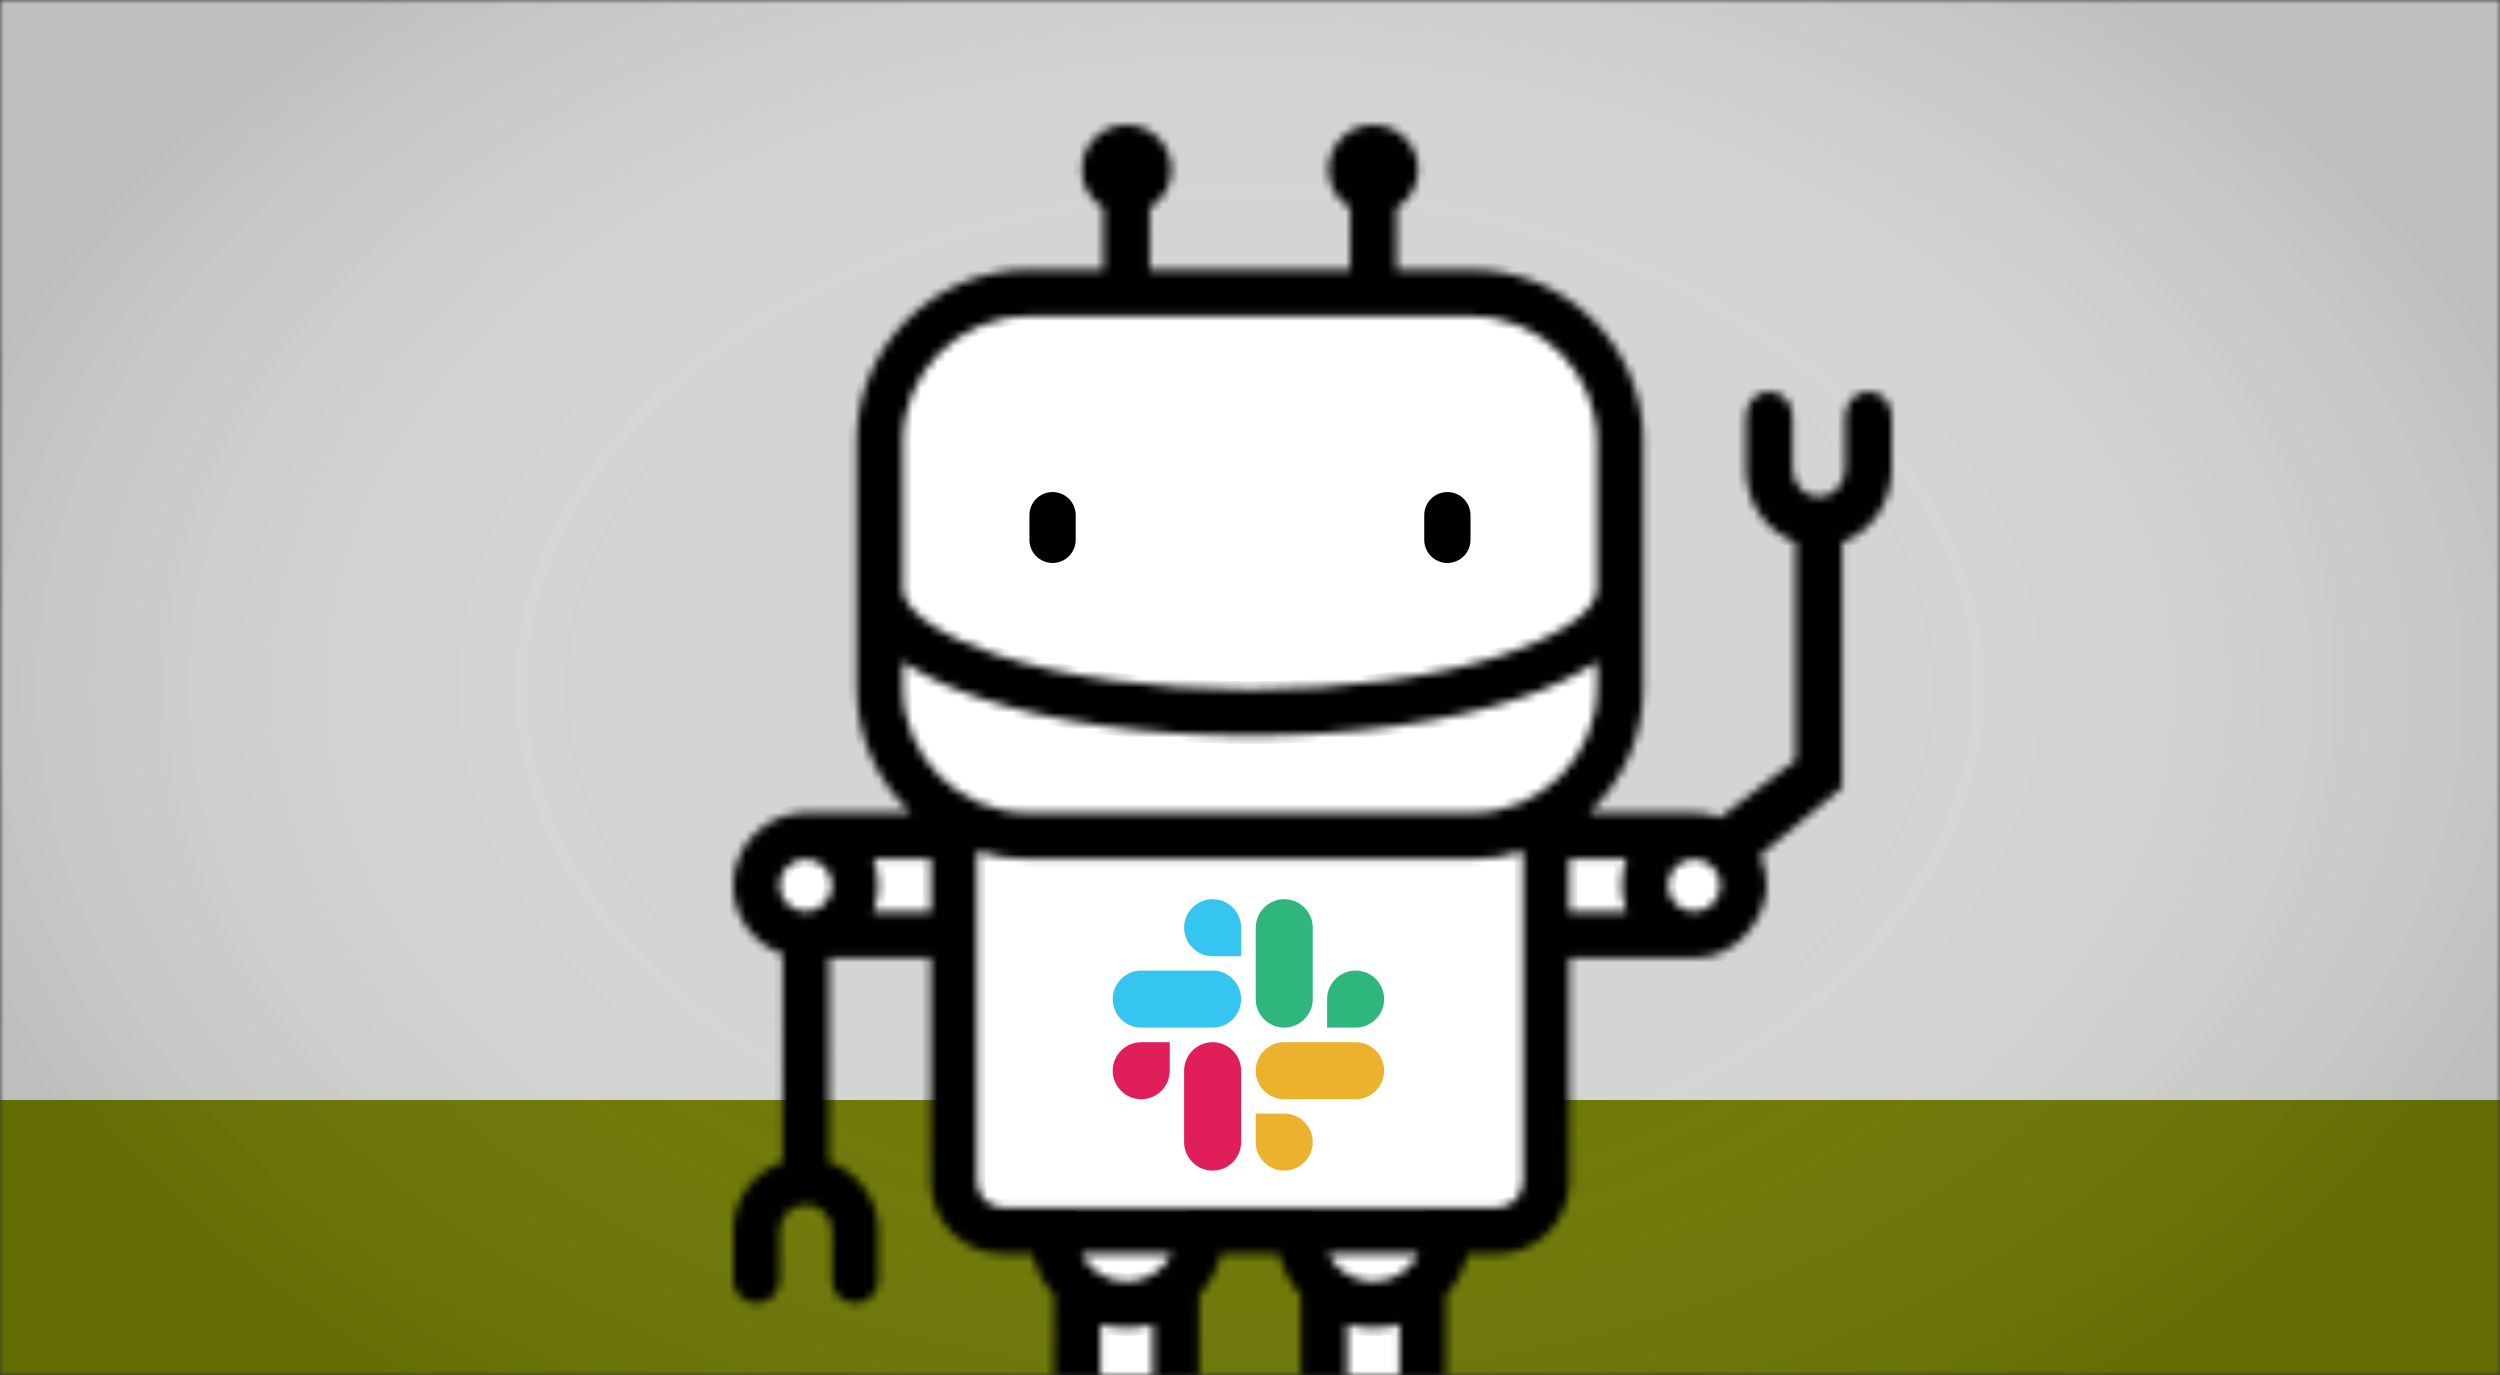 <svg width="300" height="165" viewBox="0 0 300 165" fill="none" xmlns="http://www.w3.org/2000/svg">
<rect x="0" y="0" width="300" height="165" fill="#333333" stroke="none"/>
<mask id="mask0" mask-type="alpha" maskUnits="userSpaceOnUse" x="0" y="0" width="300" height="165">
<rect width="300" height="165" fill="#C4C4C4"/>
</mask>
<g mask="url(#mask0)">
<rect width="300" height="220" fill="#D4D4D4"/>
<rect y="132" width="300" height="33" fill="#6F7807"/>
<rect width="300" height="165" fill="url(#paint0_radial)"/>
<path d="M107.247 54.234C107.247 43.809 115.698 35.357 126.123 35.357H175.351C185.776 35.357 194.227 43.809 194.227 54.234V81.623C194.227 88.686 190.348 94.844 184.604 98.08V100.5H202.74C206.011 100.5 208.662 103.151 208.662 106.422C208.662 109.693 206.011 112.344 202.74 112.344H184.604V145.286H171.08V172.305H176.703C182.293 172.305 186.825 176.779 186.825 182.299H157.584V145.286H142.409V182.299H113.539C113.539 176.779 118.013 172.305 123.533 172.305H129.084V145.286H115.39V112.344H97.253C93.983 112.344 91.331 109.693 91.331 106.422C91.331 103.151 93.983 100.5 97.253 100.5H115.39V97.169H115.412C110.479 93.763 107.247 88.071 107.247 81.623V54.234Z" fill="white"/>
<path d="M126.308 67.558C127.841 67.558 129.084 66.316 129.084 64.782V61.821C129.084 60.288 127.841 59.045 126.308 59.045C124.775 59.045 123.532 60.288 123.532 61.821V64.782C123.532 66.316 124.775 67.558 126.308 67.558Z" fill="black"/>
<path d="M173.685 67.558C175.218 67.558 176.461 66.316 176.461 64.782V61.821C176.461 60.288 175.218 59.045 173.685 59.045C172.152 59.045 170.909 60.288 170.909 61.821V64.782C170.909 66.316 172.152 67.558 173.685 67.558Z" fill="black"/>
<mask id="path-8-inside-1" fill="white">
<path fill-rule="evenodd" clip-rule="evenodd" d="M211.994 106.237C211.994 110.063 208.5 114.935 203.5 114.935H188.305V141.769C188.305 146.566 184.403 150.468 179.607 150.468H176.124C175.664 152.346 174.748 154.046 173.499 155.445C173.499 155.447 173.499 155.45 173.499 155.452C173.5 155.456 173.5 155.46 173.5 155.464V168.604H176.646C184.708 168.604 191.266 175.163 191.266 183.224C191.266 184.757 190.023 186 188.49 186H155.919C154.386 186 153.143 184.757 153.143 183.224V171.38C153.143 169.847 154.386 168.604 155.919 168.604H156.104V155.464C156.104 155.458 156.105 155.452 156.105 155.445C154.856 154.046 153.94 152.346 153.479 150.468H146.514C146.053 152.346 145.137 154.046 143.889 155.445C143.889 155.452 143.89 155.458 143.89 155.464V168.604H144.075C145.608 168.604 146.851 169.847 146.851 171.38V183.224C146.851 184.757 145.608 186 144.075 186H111.503C109.97 186 108.727 184.757 108.727 183.224C108.727 175.163 115.286 168.604 123.347 168.604H126.493V155.464C126.493 155.458 126.494 155.452 126.494 155.445C125.246 154.046 124.33 152.346 123.869 150.468H120.386C115.59 150.468 111.688 146.566 111.688 141.769V114.935H99.474V139.45C102.913 140.612 105.396 143.866 105.396 147.692V153.614C105.396 155.147 104.153 156.39 102.62 156.39C101.087 156.39 99.844 155.147 99.844 153.614V147.692C99.844 145.957 98.433 144.545 96.698 144.545C94.963 144.545 93.552 145.957 93.552 147.692V153.614C93.552 155.147 92.309 156.39 90.776 156.39C89.243 156.39 88 155.147 88 153.614V147.692C88 143.866 90.484 140.612 93.922 139.45V114.478C90.484 113.317 88 110.063 88 106.237C88 101.441 91.902 97.539 96.698 97.539H109.323C105.316 93.788 102.805 88.457 102.805 82.549V52.938C102.805 41.611 112.02 32.396 123.347 32.396H132.416V24.951C130.865 24.009 129.825 22.309 129.825 20.367C129.825 17.408 132.232 15 135.192 15C138.151 15 140.558 17.408 140.558 20.367C140.558 22.309 139.518 24.009 137.968 24.951V32.396H162.026V24.951C160.476 24.009 159.435 22.309 159.435 20.367C159.435 17.408 161.843 15 164.802 15C167.761 15 170.169 17.408 170.169 20.367C170.169 22.309 169.128 24.009 167.578 24.951V32.396H176.646C187.973 32.396 197.188 41.611 197.188 52.938V82.549C197.188 88.457 194.677 93.788 190.67 97.539H203.295C204.396 97.539 205.449 97.744 206.419 98.119L215.472 91.24V65.078C212.017 63.838 209.521 60.365 209.521 56.282V49.962C209.521 48.326 210.77 47 212.311 47C213.851 47 215.1 48.326 215.1 49.962V56.282C215.1 58.134 216.518 59.64 218.261 59.64C220.004 59.64 221.422 58.134 221.422 56.282V49.962C221.422 48.326 222.671 47 224.211 47C225.751 47 227 48.326 227 49.962V56.282C227 60.365 224.505 63.838 221.05 65.078V94.5L211.203 102.614C211.71 103.718 211.994 104.945 211.994 106.237ZM200.149 106.237C200.149 107.972 201.561 109.383 203.295 109.383C205.03 109.383 206.442 107.972 206.442 106.237C206.442 104.502 205.03 103.091 203.295 103.091C201.561 103.091 200.149 104.502 200.149 106.237ZM123.347 37.948C115.082 37.948 108.357 44.673 108.357 52.938V70.704C108.357 73.754 114.343 76.831 119.468 78.54C127.581 81.244 138.424 82.734 149.997 82.734C161.57 82.734 172.412 81.244 180.525 78.54C185.651 76.831 191.636 73.754 191.636 70.704V52.938C191.636 44.673 184.912 37.948 176.646 37.948H123.347ZM108.357 79.396V82.549C108.357 90.814 115.082 97.539 123.347 97.539H176.646C184.912 97.539 191.636 90.814 191.636 82.548V79.396C189.426 80.929 186.4 82.434 182.281 83.807C173.617 86.695 162.151 88.286 149.997 88.286C137.842 88.286 126.377 86.695 117.712 83.807C113.594 82.434 110.567 80.929 108.357 79.396ZM99.844 106.237C99.844 104.502 98.433 103.091 96.698 103.091C94.963 103.091 93.552 104.502 93.552 106.237C93.552 107.972 94.963 109.383 96.698 109.383C98.433 109.383 99.844 107.972 99.844 106.237ZM105.396 106.237C105.396 107.346 105.185 108.407 104.805 109.383H111.688V103.091H104.805C105.185 104.067 105.396 105.128 105.396 106.237ZM114.714 180.448H141.299V174.156H123.347C119.315 174.156 115.889 176.801 114.714 180.448ZM132.045 158.916V168.604H138.338V158.916C137.336 159.197 136.282 159.351 135.192 159.351C134.102 159.351 133.047 159.197 132.045 158.916ZM129.758 150.468C130.771 152.442 132.824 153.799 135.192 153.799C137.559 153.799 139.611 152.442 140.624 150.468H129.758ZM158.695 180.448H185.28C184.105 176.801 180.678 174.156 176.646 174.156H158.695V180.448ZM161.656 158.916V168.604H167.948V158.916C166.946 159.197 165.892 159.351 164.802 159.351C163.712 159.351 162.657 159.197 161.656 158.916ZM159.369 150.468C160.382 152.442 162.435 153.799 164.802 153.799C167.169 153.799 169.222 152.442 170.235 150.468H159.369ZM179.607 144.916C181.342 144.916 182.753 143.504 182.753 141.769V102.164C180.823 102.766 178.772 103.091 176.646 103.091H123.347C121.222 103.091 119.17 102.766 117.24 102.164V141.769C117.24 143.504 118.652 144.916 120.386 144.916H179.607ZM195.188 103.091H188.305V109.383H195.188C194.808 108.407 194.597 107.346 194.597 106.237C194.597 105.128 194.808 104.067 195.188 103.091Z"/>
</mask>
<path fill-rule="evenodd" clip-rule="evenodd" d="M211.994 106.237C211.994 110.063 208.5 114.935 203.5 114.935H188.305V141.769C188.305 146.566 184.403 150.468 179.607 150.468H176.124C175.664 152.346 174.748 154.046 173.499 155.445C173.499 155.447 173.499 155.45 173.499 155.452C173.5 155.456 173.5 155.46 173.5 155.464V168.604H176.646C184.708 168.604 191.266 175.163 191.266 183.224C191.266 184.757 190.023 186 188.49 186H155.919C154.386 186 153.143 184.757 153.143 183.224V171.38C153.143 169.847 154.386 168.604 155.919 168.604H156.104V155.464C156.104 155.458 156.105 155.452 156.105 155.445C154.856 154.046 153.94 152.346 153.479 150.468H146.514C146.053 152.346 145.137 154.046 143.889 155.445C143.889 155.452 143.89 155.458 143.89 155.464V168.604H144.075C145.608 168.604 146.851 169.847 146.851 171.38V183.224C146.851 184.757 145.608 186 144.075 186H111.503C109.97 186 108.727 184.757 108.727 183.224C108.727 175.163 115.286 168.604 123.347 168.604H126.493V155.464C126.493 155.458 126.494 155.452 126.494 155.445C125.246 154.046 124.33 152.346 123.869 150.468H120.386C115.59 150.468 111.688 146.566 111.688 141.769V114.935H99.474V139.45C102.913 140.612 105.396 143.866 105.396 147.692V153.614C105.396 155.147 104.153 156.39 102.62 156.39C101.087 156.39 99.844 155.147 99.844 153.614V147.692C99.844 145.957 98.433 144.545 96.698 144.545C94.963 144.545 93.552 145.957 93.552 147.692V153.614C93.552 155.147 92.309 156.39 90.776 156.39C89.243 156.39 88 155.147 88 153.614V147.692C88 143.866 90.484 140.612 93.922 139.45V114.478C90.484 113.317 88 110.063 88 106.237C88 101.441 91.902 97.539 96.698 97.539H109.323C105.316 93.788 102.805 88.457 102.805 82.549V52.938C102.805 41.611 112.02 32.396 123.347 32.396H132.416V24.951C130.865 24.009 129.825 22.309 129.825 20.367C129.825 17.408 132.232 15 135.192 15C138.151 15 140.558 17.408 140.558 20.367C140.558 22.309 139.518 24.009 137.968 24.951V32.396H162.026V24.951C160.476 24.009 159.435 22.309 159.435 20.367C159.435 17.408 161.843 15 164.802 15C167.761 15 170.169 17.408 170.169 20.367C170.169 22.309 169.128 24.009 167.578 24.951V32.396H176.646C187.973 32.396 197.188 41.611 197.188 52.938V82.549C197.188 88.457 194.677 93.788 190.67 97.539H203.295C204.396 97.539 205.449 97.744 206.419 98.119L215.472 91.24V65.078C212.017 63.838 209.521 60.365 209.521 56.282V49.962C209.521 48.326 210.77 47 212.311 47C213.851 47 215.1 48.326 215.1 49.962V56.282C215.1 58.134 216.518 59.64 218.261 59.64C220.004 59.64 221.422 58.134 221.422 56.282V49.962C221.422 48.326 222.671 47 224.211 47C225.751 47 227 48.326 227 49.962V56.282C227 60.365 224.505 63.838 221.05 65.078V94.5L211.203 102.614C211.71 103.718 211.994 104.945 211.994 106.237ZM200.149 106.237C200.149 107.972 201.561 109.383 203.295 109.383C205.03 109.383 206.442 107.972 206.442 106.237C206.442 104.502 205.03 103.091 203.295 103.091C201.561 103.091 200.149 104.502 200.149 106.237ZM123.347 37.948C115.082 37.948 108.357 44.673 108.357 52.938V70.704C108.357 73.754 114.343 76.831 119.468 78.54C127.581 81.244 138.424 82.734 149.997 82.734C161.57 82.734 172.412 81.244 180.525 78.54C185.651 76.831 191.636 73.754 191.636 70.704V52.938C191.636 44.673 184.912 37.948 176.646 37.948H123.347ZM108.357 79.396V82.549C108.357 90.814 115.082 97.539 123.347 97.539H176.646C184.912 97.539 191.636 90.814 191.636 82.548V79.396C189.426 80.929 186.4 82.434 182.281 83.807C173.617 86.695 162.151 88.286 149.997 88.286C137.842 88.286 126.377 86.695 117.712 83.807C113.594 82.434 110.567 80.929 108.357 79.396ZM99.844 106.237C99.844 104.502 98.433 103.091 96.698 103.091C94.963 103.091 93.552 104.502 93.552 106.237C93.552 107.972 94.963 109.383 96.698 109.383C98.433 109.383 99.844 107.972 99.844 106.237ZM105.396 106.237C105.396 107.346 105.185 108.407 104.805 109.383H111.688V103.091H104.805C105.185 104.067 105.396 105.128 105.396 106.237ZM114.714 180.448H141.299V174.156H123.347C119.315 174.156 115.889 176.801 114.714 180.448ZM132.045 158.916V168.604H138.338V158.916C137.336 159.197 136.282 159.351 135.192 159.351C134.102 159.351 133.047 159.197 132.045 158.916ZM129.758 150.468C130.771 152.442 132.824 153.799 135.192 153.799C137.559 153.799 139.611 152.442 140.624 150.468H129.758ZM158.695 180.448H185.28C184.105 176.801 180.678 174.156 176.646 174.156H158.695V180.448ZM161.656 158.916V168.604H167.948V158.916C166.946 159.197 165.892 159.351 164.802 159.351C163.712 159.351 162.657 159.197 161.656 158.916ZM159.369 150.468C160.382 152.442 162.435 153.799 164.802 153.799C167.169 153.799 169.222 152.442 170.235 150.468H159.369ZM179.607 144.916C181.342 144.916 182.753 143.504 182.753 141.769V102.164C180.823 102.766 178.772 103.091 176.646 103.091H123.347C121.222 103.091 119.17 102.766 117.24 102.164V141.769C117.24 143.504 118.652 144.916 120.386 144.916H179.607ZM195.188 103.091H188.305V109.383H195.188C194.808 108.407 194.597 107.346 194.597 106.237C194.597 105.128 194.808 104.067 195.188 103.091Z" fill="black" stroke="black" stroke-width="2" mask="url(#path-8-inside-1)"/>
<path d="M140.369 128.485C140.369 130.369 138.831 131.907 136.948 131.907C135.065 131.907 133.526 130.369 133.526 128.485C133.526 126.602 135.065 125.064 136.948 125.064H140.369V128.485Z" fill="#E01E5A"/>
<path d="M142.093 128.485C142.093 126.602 143.632 125.064 145.515 125.064C147.398 125.064 148.937 126.602 148.937 128.485V137.053C148.937 138.936 147.398 140.474 145.515 140.474C143.632 140.474 142.093 138.936 142.093 137.053V128.485Z" fill="#E01E5A"/>
<path d="M145.515 114.746C143.632 114.746 142.093 113.208 142.093 111.324C142.093 109.441 143.632 107.903 145.515 107.903C147.398 107.903 148.936 109.441 148.936 111.324V114.746H145.515Z" fill="#36C5F0"/>
<path d="M145.515 116.47C147.398 116.47 148.937 118.008 148.937 119.891C148.937 121.775 147.398 123.313 145.515 123.313H136.948C135.065 123.313 133.526 121.775 133.526 119.891C133.526 118.008 135.065 116.47 136.948 116.47H145.515Z" fill="#36C5F0"/>
<path d="M159.254 119.892C159.254 118.008 160.793 116.47 162.676 116.47C164.559 116.47 166.097 118.008 166.097 119.892C166.097 121.775 164.559 123.313 162.676 123.313H159.254V119.892Z" fill="#2EB67D"/>
<path d="M157.53 119.892C157.53 121.775 155.992 123.313 154.109 123.313C152.225 123.313 150.687 121.775 150.687 119.892V111.324C150.687 109.441 152.225 107.903 154.109 107.903C155.992 107.903 157.53 109.441 157.53 111.324V119.892Z" fill="#2EB67D"/>
<path d="M154.109 133.631C155.992 133.631 157.53 135.169 157.53 137.053C157.53 138.936 155.992 140.474 154.109 140.474C152.225 140.474 150.687 138.936 150.687 137.053V133.631H154.109Z" fill="#ECB22E"/>
<path d="M154.109 131.907C152.225 131.907 150.687 130.369 150.687 128.485C150.687 126.602 152.225 125.064 154.109 125.064H162.676C164.559 125.064 166.097 126.602 166.097 128.485C166.097 130.369 164.559 131.907 162.676 131.907H154.109Z" fill="#ECB22E"/>
</g>
<defs>
<radialGradient id="paint0_radial" cx="0" cy="0" r="1" gradientUnits="userSpaceOnUse" gradientTransform="translate(150 82.5) rotate(179.822) scale(160.501 108.572)">
<stop offset="0.478" stop-color="#F6EEBA" stop-opacity="0"/>
<stop offset="1" stop-opacity="0.1"/>
</radialGradient>
</defs>
</svg>
